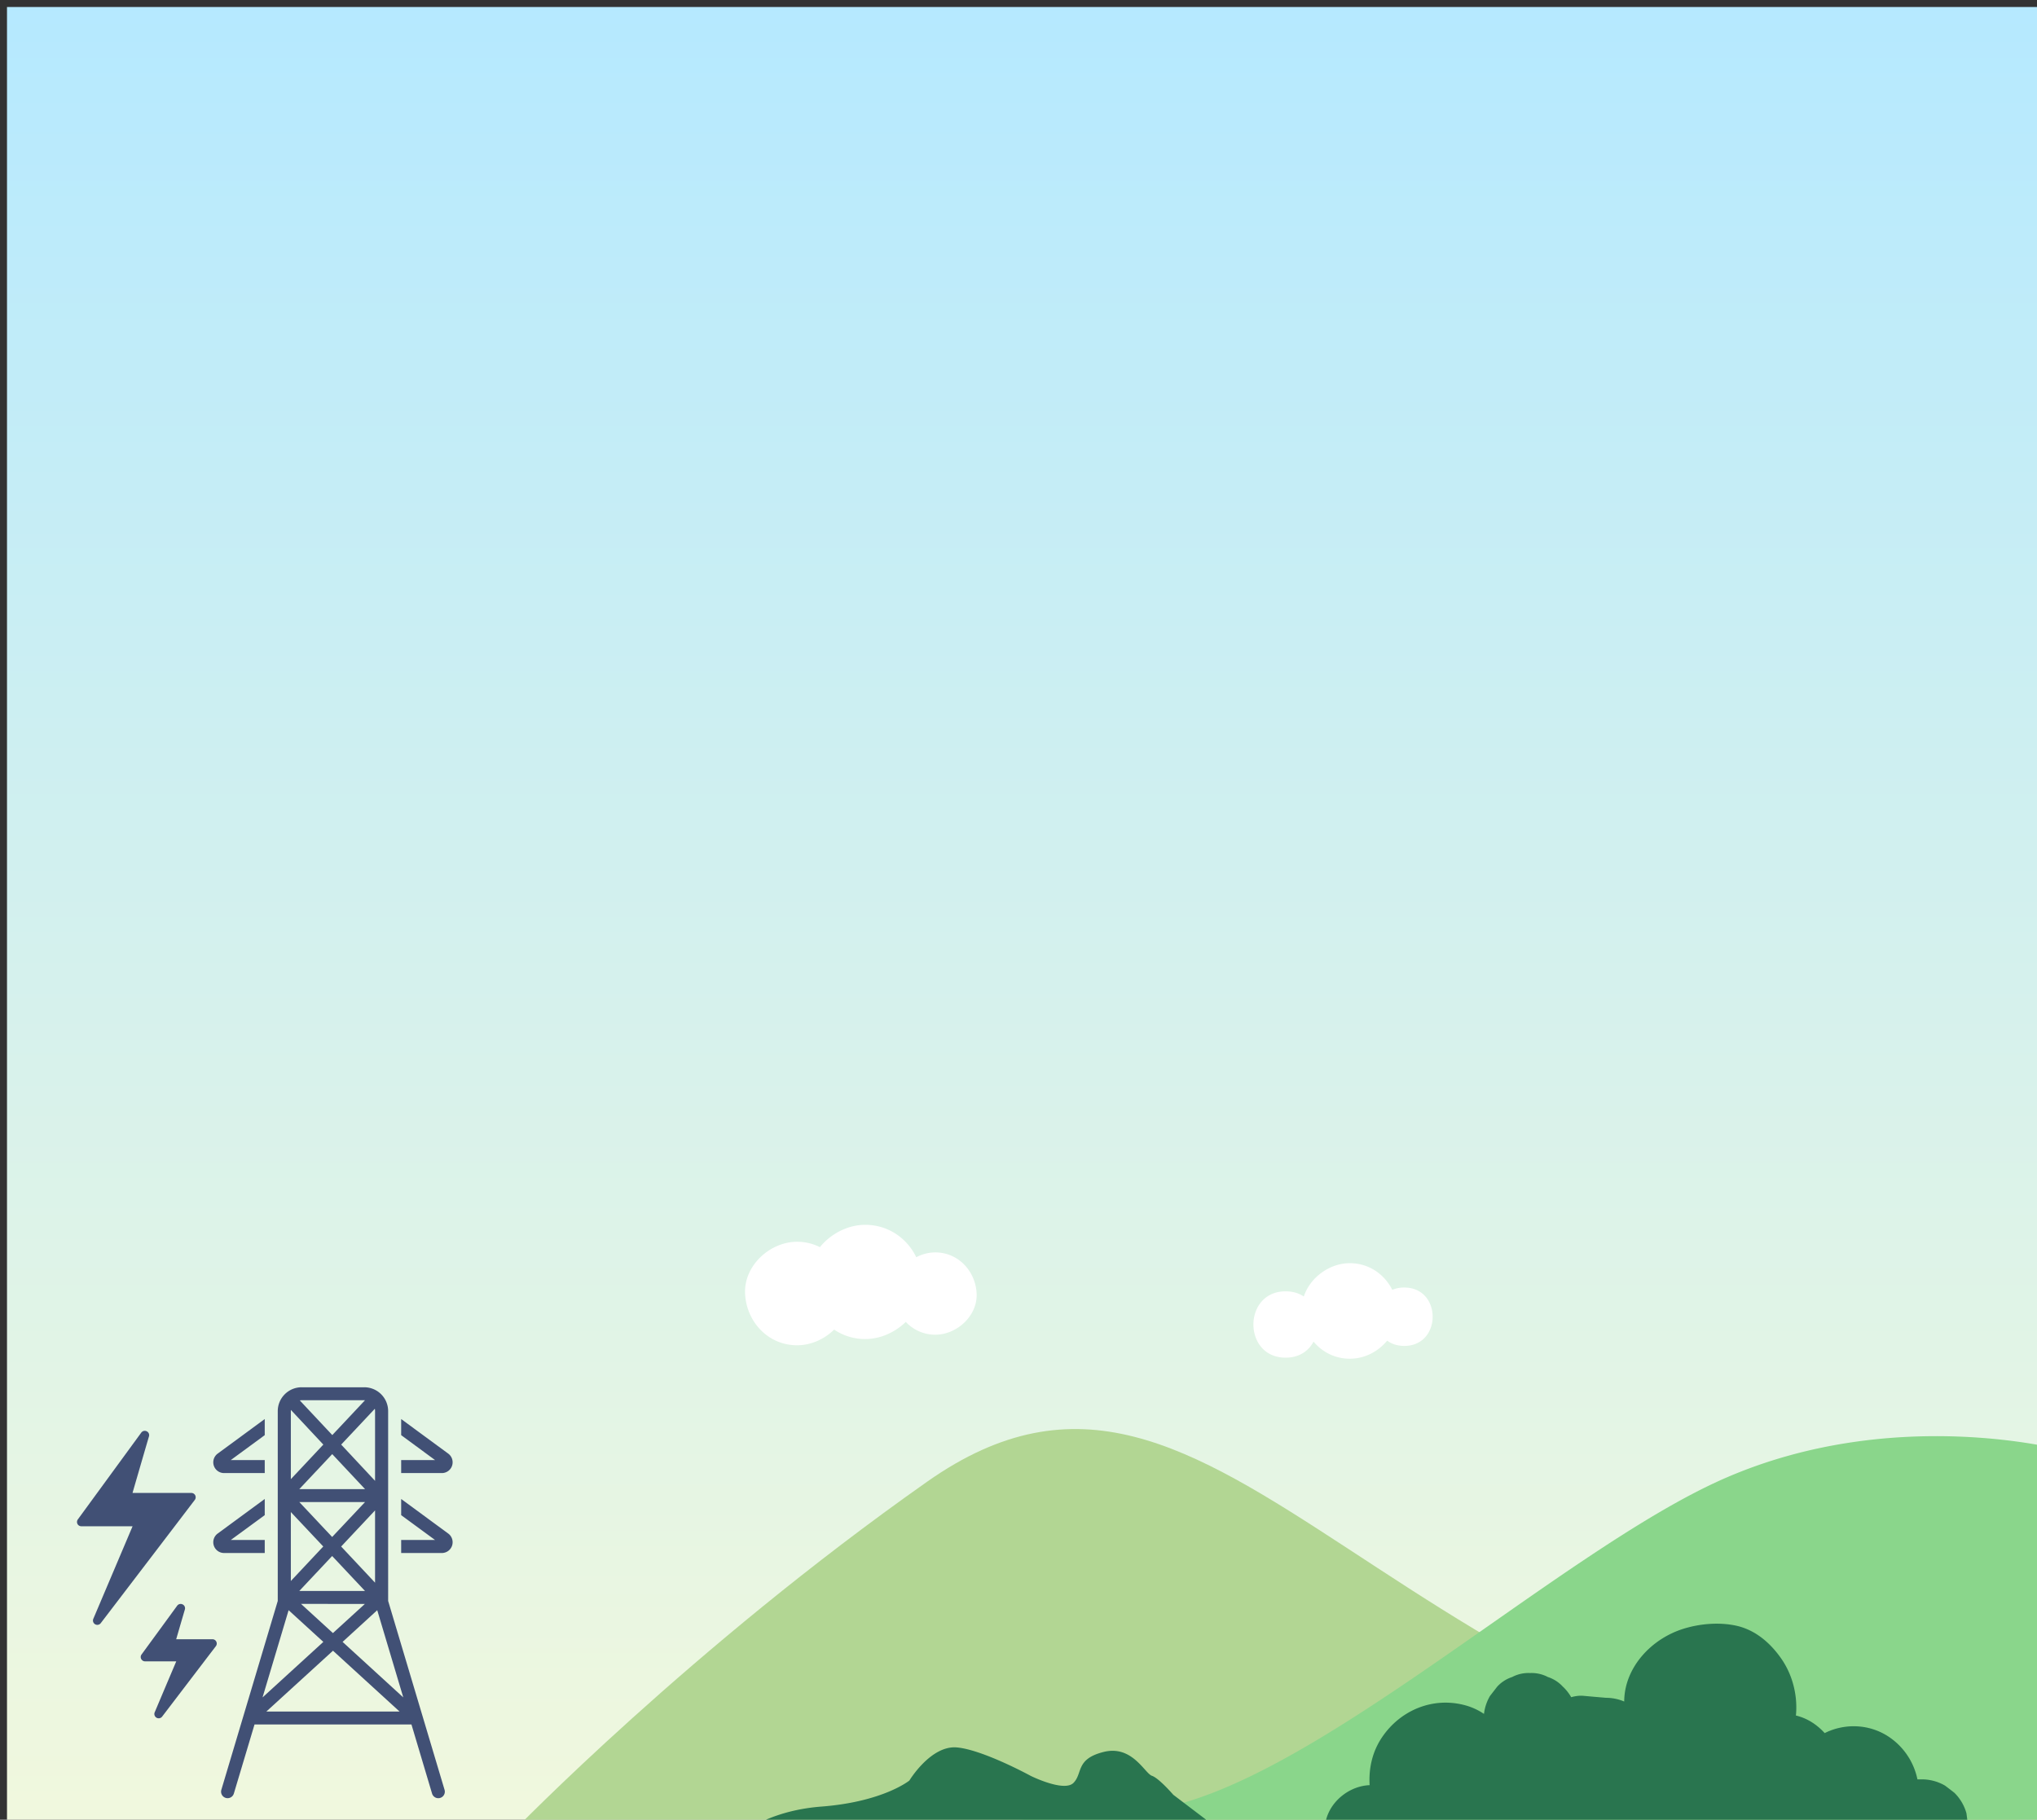 <svg width="291" height="260" xmlns="http://www.w3.org/2000/svg">
  <rect width="100%" height="100%" fill="#333333" stroke="none"/>
  <defs>
    <linearGradient id="a" x1=".5" x2=".5" y1="0" y2="1">
      <stop stop-color="#B5E9FF"/>
      <stop offset="1" stop-color="#F1F8DD"/>
    </linearGradient>
  </defs>
  <g class="layer">
    <path d="M292 261H1V1h291z" fill="url(#a)"/>
    <svg height="87" viewBox="0 0 284 87" width="284" x="11" xmlns="http://www.w3.org/2000/svg" y="175">
      <g clip-path="url(#a)">
        <path clip-rule="evenodd" d="M10.28 30.23a.61.61 0 0 0-.32-.73.62.62 0 0 0-.78.19L.12 42.09a.62.62 0 0 0-.05.65c.1.2.32.33.55.33h7.32L2.32 56.32a.62.62 0 0 0 1.06.61c4.08-5.34 11.14-14.59 13.45-17.63a.62.62 0 0 0 .06-.65.61.61 0 0 0-.55-.34H7.93s1.36-4.7 2.35-8.08m5.13 24.73a.61.61 0 0 0-.33-.73.62.62 0 0 0-.77.19c-1.68 2.31-3.95 5.41-5.09 6.97a.61.61 0 0 0-.05.64c.11.21.32.34.55.34h4.46s-1.68 3.96-3.09 7.3a.62.62 0 0 0 1.06.61c2.59-3.39 6.15-8.07 7.69-10.08a.62.62 0 0 0 .06-.65.61.61 0 0 0-.56-.34h-5.17s.64-2.21 1.24-4.25m6.56-21.35 4.85-3.56v-2.3l-6.71 4.93a1.54 1.54 0 0 0 .92 2.79h5.79v-1.86zm4.85 5.56-6.71 4.93a1.54 1.54 0 0 0 .92 2.79h5.79v-1.86h-4.85l4.85-3.55zm24.33-5.56h-4.84v1.86h5.79a1.54 1.54 0 0 0 .92-2.79l-6.71-4.93v2.3zm-4.84 5.56v2.31l4.84 3.55h-4.84v1.86h5.79a1.54 1.54 0 0 0 .92-2.79z" fill="#415075" fill-rule="evenodd"/>
        <path clip-rule="evenodd" d="m29.69 24.2-.01.01a3.4 3.4 0 0 0-1 2.4v27.13l-8.06 26.99a.93.93 0 0 0 .63 1.15.93.93 0 0 0 1.16-.63l2.95-9.86h22.42l2.94 9.86a.93.93 0 0 0 1.79-.52l-8.06-26.99V26.61a3.41 3.41 0 0 0-3.42-3.4H32.1a3.4 3.4 0 0 0-2.41.99m-2.64 45.34h19.03l-9.51-8.69zm10.89-9.95 8.67 7.93-3.72-12.46zm-11.43 7.93 8.68-7.93-4.96-4.53-3.72 12.45zM32 54.16l4.56 4.17 4.56-4.16zm-.24-1.85h9.38l-4.69-4.99zm5.97-6.35 4.85 5.17V40.8l-4.85 5.17zm-7.18 4.93 4.63-4.93-4.63-4.92zm1.21-11.28 4.69 4.99 4.7-4.99zm0-1.85h9.39l-4.69-5zm10.79-11.48-4.81 5.12 4.84 5.18v-9.97q0-.17-.03-.33m-11.99.16q-.01.08-.01.17v9.73l4.64-4.94-4.63-4.95zm10.58-1.37-.11-.01H32.1q-.13 0-.27.03l4.64 4.95z" fill="#415075" fill-rule="evenodd"/>
        <path clip-rule="evenodd" d="M280.28 85.27C185.75 75.9 164.19 6.61 121.45 36.7 87.7 60.45 62.47 86.51 62.47 86.51L281.4 87c-2.74-.37 3.43-1.27-1.12-1.73" fill="#B2D693" fill-rule="evenodd"/>
        <path d="M280 86.51a4 4 0 0 0 4-4V32.26s-24.28-6.66-48.57 3.94-61.95 46.61-84.25 47.59c-9.95.44-21.23 1.67-32.9 2.71z" fill="#8AD68B"/>
        <path clip-rule="evenodd" d="m164.55 86.51-2.16-.69-5.78-4.39s-2.04-2.37-3.05-2.71c-1.02-.34-2.81-4.42-6.88-3.41s-2.97 3.07-4.33 4.43c-1.36 1.35-6.11-1.01-6.11-1.01s-6.8-3.72-10.53-4.06c-3.74-.34-6.8 4.73-6.8 4.73s-3.73 3.04-12.57 3.72c-5.19.4-8.73 2.07-10.76 3.39zm105.59 0q.03-.34.01-.69l-.23-1.75a6.6 6.6 0 0 0-1.71-2.91c-.44-.35-.89-.69-1.34-1.03a6.6 6.6 0 0 0-3.34-.9h-.61a9.65 9.65 0 0 0-4.37-6.26c-2.74-1.68-6.12-1.73-8.88-.35-1.04-1.14-2.33-2.03-3.88-2.45-.08-.03-.15-.04-.23-.06.27-2.78-.44-5.68-1.99-7.98-1.57-2.32-3.79-4.28-6.61-4.87-2.37-.5-5.04-.28-7.35.42-4.71 1.42-8.56 5.58-8.58 10.43a6.6 6.6 0 0 0-2.59-.53q-1.65-.14-3.3-.29c-.53-.04-1.11.04-1.68.2a6.7 6.7 0 0 0-1.06-1.38l-.14-.13a5 5 0 0 0-2.13-1.37 5 5 0 0 0-2.55-.57 5 5 0 0 0-2.56.57 5 5 0 0 0-2.13 1.37l-1.03 1.33a6.5 6.5 0 0 0-.86 2.57 9 9 0 0 0-2.57-1.2c-4.66-1.32-9.39.64-12.03 4.59-1.37 2.05-1.88 4.42-1.74 6.79-3.34.13-6.47 3.03-6.39 6.45z" fill="#29754F" fill-rule="evenodd"/>
        <path clip-rule="evenodd" d="M122.61 3.94a5.8 5.8 0 0 0-2.71.69c-1.32-2.71-4-4.63-7.3-4.63-2.49 0-4.91 1.27-6.47 3.19a7.2 7.2 0 0 0-3.26-.77c-3.88 0-7.61 3.41-7.43 7.4.18 4.01 3.27 7.39 7.43 7.39 1.97 0 3.89-.86 5.29-2.24a7.9 7.9 0 0 0 4.44 1.35c2.15 0 4.26-.95 5.8-2.45a5.73 5.73 0 0 0 4.21 1.83c3.09 0 6.05-2.7 5.91-5.88-.15-3.18-2.6-5.88-5.91-5.88m67.01 5.02a4.3 4.3 0 0 0-1.72.33c-1.12-2.23-3.34-3.81-6.07-3.81-2.89 0-5.68 2.04-6.57 4.76-.69-.46-1.56-.74-2.6-.74-6.13 0-6.14 9.48 0 9.48 1.96 0 3.29-.97 3.99-2.29 1.24 1.48 3.05 2.44 5.18 2.44s4.04-1.02 5.34-2.58c.63.47 1.44.75 2.45.75 5.39 0 5.4-8.34 0-8.34" fill="#fff" fill-rule="evenodd"/>
      </g>
    </svg>
  </g>
</svg>

